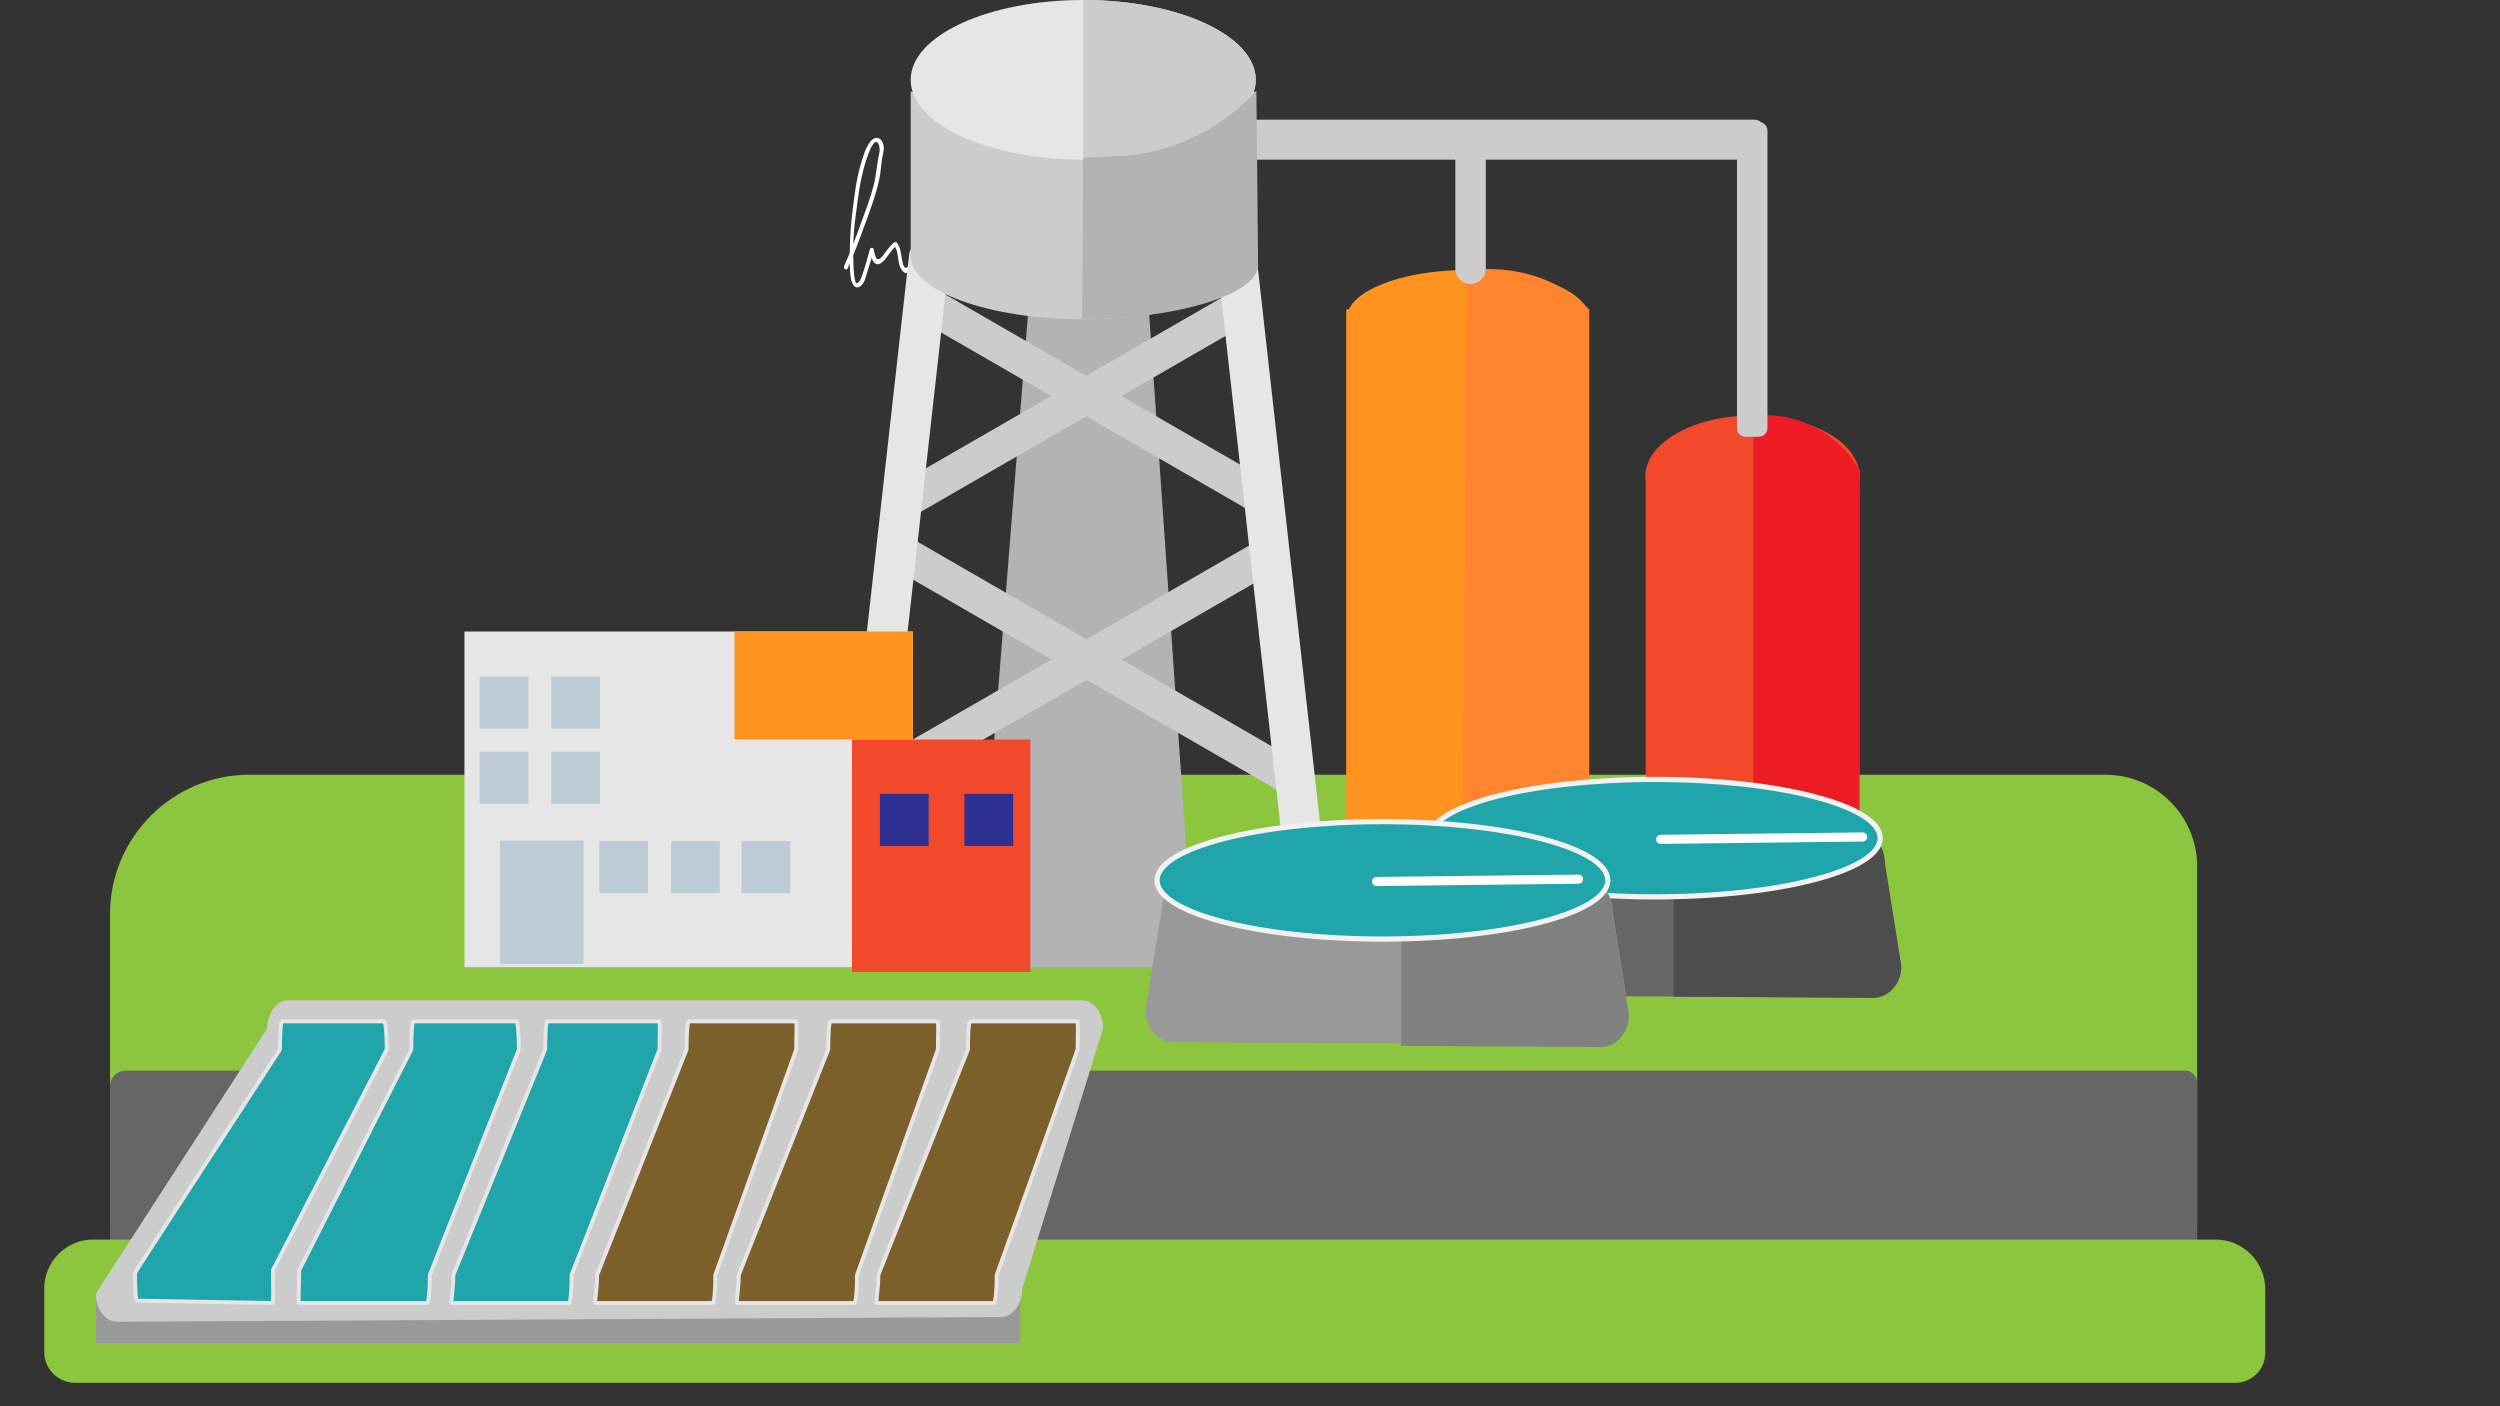 <?xml version="1.0" encoding="utf-8"?>
<!-- Generator: Adobe Illustrator 23.0.3, SVG Export Plug-In . SVG Version: 6.00 Build 0)  -->
<svg version="1.1" xmlns="http://www.w3.org/2000/svg" xmlns:xlink="http://www.w3.org/1999/xlink" x="0px" y="0px"
	 viewBox="0 0 1920 1080" style="enable-background:new 0 0 1920 1080;" xml:space="preserve">
<rect x="0" y="0" width="1920" height="1080" fill="#333333" stroke="none"/>
<style type="text/css">
	.Watertreatmentplant_st0{fill:#8CC63F;}
	.Watertreatmentplant_st1{fill:#666666;}
	.Watertreatmentplant_st2{fill:none;stroke:#E6E6E6;stroke-width:5;stroke-miterlimit:10;}
	.Watertreatmentplant_st3{fill:#FFFFFF;}
	.Watertreatmentplant_st4{fill:#FF931E;}
	.Watertreatmentplant_st5{fill:#F14929;}
	.Watertreatmentplant_st6{fill:#CCCCCC;}
	.Watertreatmentplant_st7{fill:#B3B3B3;}
	.Watertreatmentplant_st8{fill:#E6E6E6;}
	.Watertreatmentplant_st9{fill:none;stroke:#FFFFFF;stroke-width:7;stroke-linecap:round;stroke-miterlimit:10;}
	.Watertreatmentplant_st10{fill:#BDCCD4;}
	.Watertreatmentplant_st11{fill:#2E3192;}
	.Watertreatmentplant_st12{fill:#999999;}
	.Watertreatmentplant_st13{fill:#1FA5AA;stroke:#E6E6E6;stroke-width:3;stroke-miterlimit:10;}
	.Watertreatmentplant_st14{fill:#7C6029;stroke:#E6E6E6;stroke-width:3;stroke-miterlimit:10;}
	.Watertreatmentplant_st15{fill:#ED1C24;}
	.Watertreatmentplant_st16{fill:#FF842D;}
	.Watertreatmentplant_st17{fill:#F7931E;}
	.Watertreatmentplant_st18{fill:#4D4D4D;}
	.Watertreatmentplant_st19{fill:#1FA5AA;stroke:#F2F2F2;stroke-width:4;stroke-miterlimit:10;}
	.Watertreatmentplant_st20{fill:#808080;}
</style>
<g id="island_background">
	<path class="Watertreatmentplant_st0" d="M1675.4,952H96.5c-6.6,0-12-5.4-12-12V701.9c0-58.8,48.1-106.9,106.9-106.9h1425.7c38.7,0,70.3,31.6,70.3,70.3
		V940C1687.4,946.6,1682,952,1675.4,952z"/>
	<path class="Watertreatmentplant_st1" d="M1675.4,973.7H96.5c-6.6,0-12-5.4-12-12V834.2c0-6.6,5.4-12,12-12h1581.4c5.3,0,9.5,4.3,9.5,9.5v129.9
		C1687.4,968.3,1682,973.7,1675.4,973.7z"/>
	<path class="Watertreatmentplant_st0" d="M1716.8,1062H57.6c-13,0-23.6-10.6-23.6-23.6v-49c0-20.5,16.8-37.4,37.4-37.4h1630.2c21,0,38.1,17.1,38.1,38.1
		v49C1739.7,1051.7,1729.4,1062,1716.8,1062z"/>
</g>
<g id="Layer_1">
	<line class="Watertreatmentplant_st2" x1="689.8" y1="476.7" x2="689.8" y2="407.5"/>
	<g>
		<g>
			<path class="Watertreatmentplant_st3" d="M651,206.2c5-11.3,9.3-22.9,13.5-34.5c4.2-11.4,8.4-22.7,10.9-34.6c1.1-5.2,1.2-10.4,2.1-15.6
				c0.8-4.6,2.3-7.7,0.2-12.3c-2.2-4.7-6.6-4-9.4-0.3c-3.9,5.1-5.8,12.6-7.6,18.6c-3.3,11.4-4.5,23.2-6,34.9
				c-1.4,11-2,21.7-2.1,32.8c0,6.1-0.2,12.3,0.8,18.3c0.6,3.9,3.1,9.9,7.9,5.9c2.5-2.1,3.6-6.2,4.4-9.2c1.7-6,3.8-11.9,5.4-17.9
				c-1,0-1.9,0-2.9,0c0.8,3.2,1.2,10.2,5.6,10.6c2.4,0.2,4.5-2.1,5.9-3.7c3-3.5,5-7.7,8.8-10.4c-0.6-0.1-1.2-0.2-1.8-0.2
				c4.9,6.1,1,16.2,8.3,21c0.4,0.3,1.1,0.3,1.5,0c3.7-2.7,6.8-7.1,8.4-11.4c0.7-1.8-2.2-2.6-2.9-0.8c-0.9,2.4-3,6.5-5.3,7.9
				c-2.7,1.7-3.4-3.3-3.9-5.6c-0.9-4.6-1-9.5-4.1-13.4c-0.4-0.5-1.3-0.6-1.8-0.2c-4.1,3-6.2,7.2-9.4,10.9c-5,5.7-5.5-1.6-6.5-5.6
				c-0.4-1.4-2.5-1.4-2.9,0c-1.8,7-3.9,14.2-6.3,21c-0.4,1.1-2.2,5.9-4.3,4.9c-0.6-0.3-0.8-1.9-0.9-2.5c-0.7-2.7-0.8-5.5-1-8.3
				c-0.7-13.1-0.4-26.5,1.4-39.5c2.2-16.6,3.9-33.2,10-49c0.9-2.5,2-5.2,3.6-7.3c4-5.1,5.5,3.1,4.8,6.3c-1.9,8.3-2.3,16.9-4.4,25.3
				c-2.6,10.1-6.3,19.7-9.9,29.5c-4,11.1-8.1,22.1-12.9,32.8C647.6,206.5,650.2,208,651,206.2L651,206.2z"/>
		</g>
	</g>
	<rect x="1033.9" y="237.6" class="Watertreatmentplant_st4" width="186.5" height="470.3"/>
	<ellipse class="Watertreatmentplant_st4" cx="1127.4" cy="244.3" rx="93" ry="37"/>
	<ellipse class="Watertreatmentplant_st5" cx="1345.9" cy="365.7" rx="82.2" ry="46.6"/>
	<rect x="1263.9" y="360.6" class="Watertreatmentplant_st5" width="164.2" height="359.9"/>
	<path class="Watertreatmentplant_st6" d="M1347.1,122.6H963.9c-4.7,0-8.5-3.8-8.5-8.5v-13.7c0-4.7,3.8-8.5,8.5-8.5h383.3c4.7,0,8.5,3.8,8.5,8.5v13.7
		C1355.6,118.8,1351.8,122.6,1347.1,122.6z"/>
	<g>
		<path class="Watertreatmentplant_st7" d="M896.2,742.9H771.1c-10.7,0-19.5-10.7-19.5-23.9l39-491.4c0-13.1,8.8-23.9,19.5-23.9h52
			c10.7,0,19.5,10.7,19.5,23.9L915.7,719C915.7,732.1,906.9,742.9,896.2,742.9z"/>
		<path class="Watertreatmentplant_st6" d="M678,612.5l298.6-172.4c3.6-2.1,4.8-6.7,2.7-10.2l-6-10.4c-2.1-3.6-6.7-4.8-10.2-2.7L664.5,589
			c-3.6,2.1-4.8,6.7-2.7,10.2l6,10.4C669.9,613.3,674.5,614.5,678,612.5z"/>
		<path class="Watertreatmentplant_st6" d="M984.7,608.9L686.2,436.5c-3.6-2.1-4.8-6.7-2.7-10.2l6-10.4c2.1-3.6,6.7-4.8,10.2-2.7l298.6,172.4
			c3.6,2.1,4.8,6.7,2.7,10.2l-6,10.4C992.9,609.7,988.3,610.9,984.7,608.9z"/>
		<path class="Watertreatmentplant_st6" d="M957.2,390.7L702.4,243.6c-3.6-2.1-4.8-6.7-2.7-10.2l6-10.4c2.1-3.6,6.7-4.8,10.2-2.7l254.8,147.1
			c3.6,2.1,4.8,6.7,2.7,10.2l-6,10.4C965.4,391.5,960.8,392.8,957.2,390.7z"/>
		<path class="Watertreatmentplant_st6" d="M705.1,394.3l254.8-147.1c3.6-2.1,4.8-6.7,2.7-10.2l-6-10.4c-2.1-3.6-6.7-4.8-10.2-2.7L691.6,370.9
			c-3.6,2.1-4.8,6.7-2.7,10.2l6,10.4C696.9,395.1,701.5,396.4,705.1,394.3z"/>
		<path class="Watertreatmentplant_st8" d="M645.4,729.7l17,1.9c3.8,0.4,7.3-2.4,7.7-6.2l59.1-527.2c0.4-3.8-2.4-7.3-6.2-7.7l-17-1.9
			c-3.8-0.4-7.3,2.4-7.7,6.2L639.2,722C638.8,725.8,641.6,729.3,645.4,729.7z"/>
		<path class="Watertreatmentplant_st8" d="M1018.3,735.1l-16.4,1.8c-3.8,0.4-7.3-2.4-7.7-6.2l-59.1-527.2c-0.4-3.8,2.4-7.3,6.2-7.7l16.4-1.8
			c3.8-0.4,7.3,2.4,7.7,6.2l59.1,527.2C1024.9,731.2,1022.1,734.7,1018.3,735.1z"/>
		<path class="Watertreatmentplant_st6" d="M964.4,194.7c0,0,0,0-0.1-0.1c0.1,0.6,0.1,1.2,0.1,1.9c0,26.9-59.3,48.7-132.5,48.7s-132.5-21.8-132.5-48.7
			c0-0.6,0-1.2,0.1-1.8c-0.1,0-0.1,0-0.1,0V70.3l115.1,23.6c0,0,0.3-0.1,0.3-0.1l10.8,7.2l10.9-7l127.9-23.6V194.7z"/>
		<path class="Watertreatmentplant_st6" d="M843.6,148l-10.9,7l-11.1-7.1c3.4-0.1,6.8-0.1,10.2-0.1C835.8,147.9,839.7,147.9,843.6,148z"/>
		<ellipse class="Watertreatmentplant_st8" cx="831.9" cy="61.3" rx="132.5" ry="61.3"/>
	</g>
	<line class="Watertreatmentplant_st9" x1="1054.5" y1="665.3" x2="1209.6" y2="663.5"/>
	<g>
		<rect x="356.7" y="485" class="Watertreatmentplant_st8" width="344.4" height="257.8"/>
		<rect x="564.1" y="485" class="Watertreatmentplant_st4" width="137" height="82.9"/>
		<rect x="654.3" y="568" class="Watertreatmentplant_st5" width="137" height="178.5"/>
		<rect x="368.4" y="519.6" class="Watertreatmentplant_st10" width="37.4" height="40"/>
		<rect x="423.4" y="519.6" class="Watertreatmentplant_st10" width="37.4" height="40"/>
		<rect x="423.4" y="577.4" class="Watertreatmentplant_st10" width="37.4" height="40"/>
		<rect x="368.4" y="577.4" class="Watertreatmentplant_st10" width="37.4" height="40"/>
		<rect x="675.8" y="609.7" class="Watertreatmentplant_st11" width="37.4" height="40"/>
		<rect x="740.7" y="609.7" class="Watertreatmentplant_st11" width="37.4" height="40"/>
		<rect x="384.1" y="645.5" class="Watertreatmentplant_st10" width="64.1" height="94.9"/>
		<rect x="515.4" y="645.9" class="Watertreatmentplant_st10" width="37.4" height="40"/>
		<rect x="569.5" y="645.9" class="Watertreatmentplant_st10" width="37.4" height="40"/>
		<rect x="460.3" y="645.9" class="Watertreatmentplant_st10" width="37.4" height="40"/>
	</g>
	<rect x="73.7" y="993.5" class="Watertreatmentplant_st12" width="709.8" height="37.9"/>
	<path class="Watertreatmentplant_st6" d="M768.8,1011.5l-679,3.6c-8.9,0-16.2-9.7-16.2-21.6l131.6-203.7c0-11.9,7.3-21.6,16.2-21.6H831
		c8.9,0,16.2,9.7,16.2,21.6L785,989.9C785,1001.8,777.7,1011.5,768.8,1011.5z"/>
	<path class="Watertreatmentplant_st13" d="M209.2,1000.7l-103.9-1.8c-1.1,0-1.6-9.7-1.6-21.6L215,806c0-11.9,0.6-21.6,1.7-21.6H295c1.1,0,2,9.7,2,21.6
		l-87.4,169.5C209.6,987.4,210.2,1000.7,209.2,1000.7z"/>
	<path class="Watertreatmentplant_st13" d="M328.1,1000.7h-98.3c-1.1,0,0-13.3,0-25.2L315.9,806c0-11.9,0.6-21.6,1.7-21.6h78.9c1.1,0,2,9.7,2,21.6
		l-68.4,173.1C330.1,991,329.2,1000.7,328.1,1000.7z"/>
	<path class="Watertreatmentplant_st13" d="M437,1000.7h-90c-1.1,0,1.2-9.7,1.2-21.6L418.7,806c0-11.9,0.6-21.6,1.7-21.6h85.7c1.1,0,0.4,9.7,0.4,21.6
		L439,979.1C439,991,438.1,1000.7,437,1000.7z"/>
	<path class="Watertreatmentplant_st14" d="M547.4,1000.7h-90c-1.1,0,1.2-9.7,1.2-21.6L527.3,806c0-11.9,0.6-21.6,1.7-21.6h82.1c1.1,0,0.4,9.7,0.4,21.6
		l-62.1,173.1C549.4,991,548.5,1000.7,547.4,1000.7z"/>
	<path class="Watertreatmentplant_st14" d="M656.2,1000.7h-90c-1.1,0,1.2-9.7,1.2-21.6L636.1,806c0-11.9,0.6-21.6,1.7-21.6h82.1c1.1,0,0.4,9.7,0.4,21.6
		l-62.1,173.1C658.2,991,657.3,1000.7,656.2,1000.7z"/>
	<path class="Watertreatmentplant_st14" d="M763.4,1000.7h-90c-1.1,0,1.2-9.7,1.2-21.6L743.4,806c0-11.9,0.6-21.6,1.7-21.6h82.1c1.1,0,0.4,9.7,0.4,21.6
		l-62.1,173.1C765.4,991,764.5,1000.7,763.4,1000.7z"/>
	<path class="Watertreatmentplant_st6" d="M831.9,0C905,0,964.4,27.4,964.4,61.3s-59.3,61.3-132.5,61.3"/>
	<path class="Watertreatmentplant_st6" d="M599.1,314"/>
	<path class="Watertreatmentplant_st7" d="M831,245.2c70.8,0,135.2-18.6,135.2-41.6c0-0.5,0-1.1-0.1-1.6c0.1,0,0.1,0,0.1,0l-1.3-132.3
		c-11,11.8-30.6,29.5-59.8,40.6c-14.4,5.5-27.7,8-38.4,9.1c-11.6,0.6-23.3,1.2-34.9,1.8C831.5,162.6,831.2,203.9,831,245.2z"/>
</g>
<g id="WT_Storage">
	<path class="Watertreatmentplant_st15" d="M1346.6,319.1v373.2h81.5l-0.4-331.8c-3.9-6.6-15.3-24-37.9-34.3C1371.3,317.9,1354.4,318.4,1346.6,319.1z"/>
	<path class="Watertreatmentplant_st6" d="M1350.9,335.4h-10.4c-3.6,0-6.5-2.9-6.5-6.5V100.3c0-3.6,2.9-6.5,6.5-6.5h10.4c3.6,0,6.5,2.9,6.5,6.5v228.6
		C1357.4,332.4,1354.5,335.4,1350.9,335.4z"/>
	<path class="Watertreatmentplant_st16" d="M1126.7,207.4l-3.6,434.5l97.4,2.7v-407c-4.1-4.2-8.9-8.4-14.4-12.2C1176.1,204.6,1142.4,205.7,1126.7,207.4z
		"/>
	<path class="Watertreatmentplant_st17" d="M478,426"/>
	<path class="Watertreatmentplant_st6" d="M1129.4,218.2c-6.4,0-11.7-5.3-11.7-11.7v-97.4c0-6.4,5.3-11.7,11.7-11.7s11.7,5.3,11.7,11.7v97.4
		C1141.1,212.9,1135.8,218.2,1129.4,218.2z"/>
</g>
<g id="WT_towers">
</g>
<g id="buildings">
</g>
<g id="WT_pools">
	<path class="Watertreatmentplant_st1" d="M1438.6,766.3l-328.2-2c-11.9,0-21.6-10.7-21.6-23.7l12.6-75c0-13,9.7-23.7,21.6-23.7H1426
		c11.9,0,21.6,10.7,21.6,23.7l12.6,77C1460.2,755.6,1450.5,766.3,1438.6,766.3z"/>
	<path class="Watertreatmentplant_st18" d="M1285.3,638.3H1426c11.9,0,21.6,11,21.6,24.4l12.6,79.2c0,13.4-9.7,24.4-21.6,24.4l-153.3-0.9"/>
	<ellipse class="Watertreatmentplant_st19" cx="1270.9" cy="643.7" rx="173.1" ry="45.1"/>
	<path class="Watertreatmentplant_st12" d="M1229.4,802.4l-328.2-2c-11.9,0-21.6-11-21.6-24.4l12.6-77.2c0-13.4,9.7-24.4,21.6-24.4h302.9
		c11.9,0,21.6,11,21.6,24.4l12.6,79.2C1251.1,791.4,1241.3,802.4,1229.4,802.4z"/>
	<path class="Watertreatmentplant_st20" d="M1076.2,676.1h140.6c11.9,0,21.6,11,21.6,24.4l12.6,79.2c0,13.4-9.7,24.4-21.6,24.4l-153.3-0.9"/>
	<ellipse class="Watertreatmentplant_st19" cx="1061.7" cy="676.1" rx="173.1" ry="45.1"/>
	<line class="Watertreatmentplant_st9" x1="1275.4" y1="644.6" x2="1430.5" y2="642.8"/>
	<line class="Watertreatmentplant_st9" x1="1057.2" y1="677" x2="1212.3" y2="675.2"/>
</g>
<g id="Crib">
</g>
</svg>
